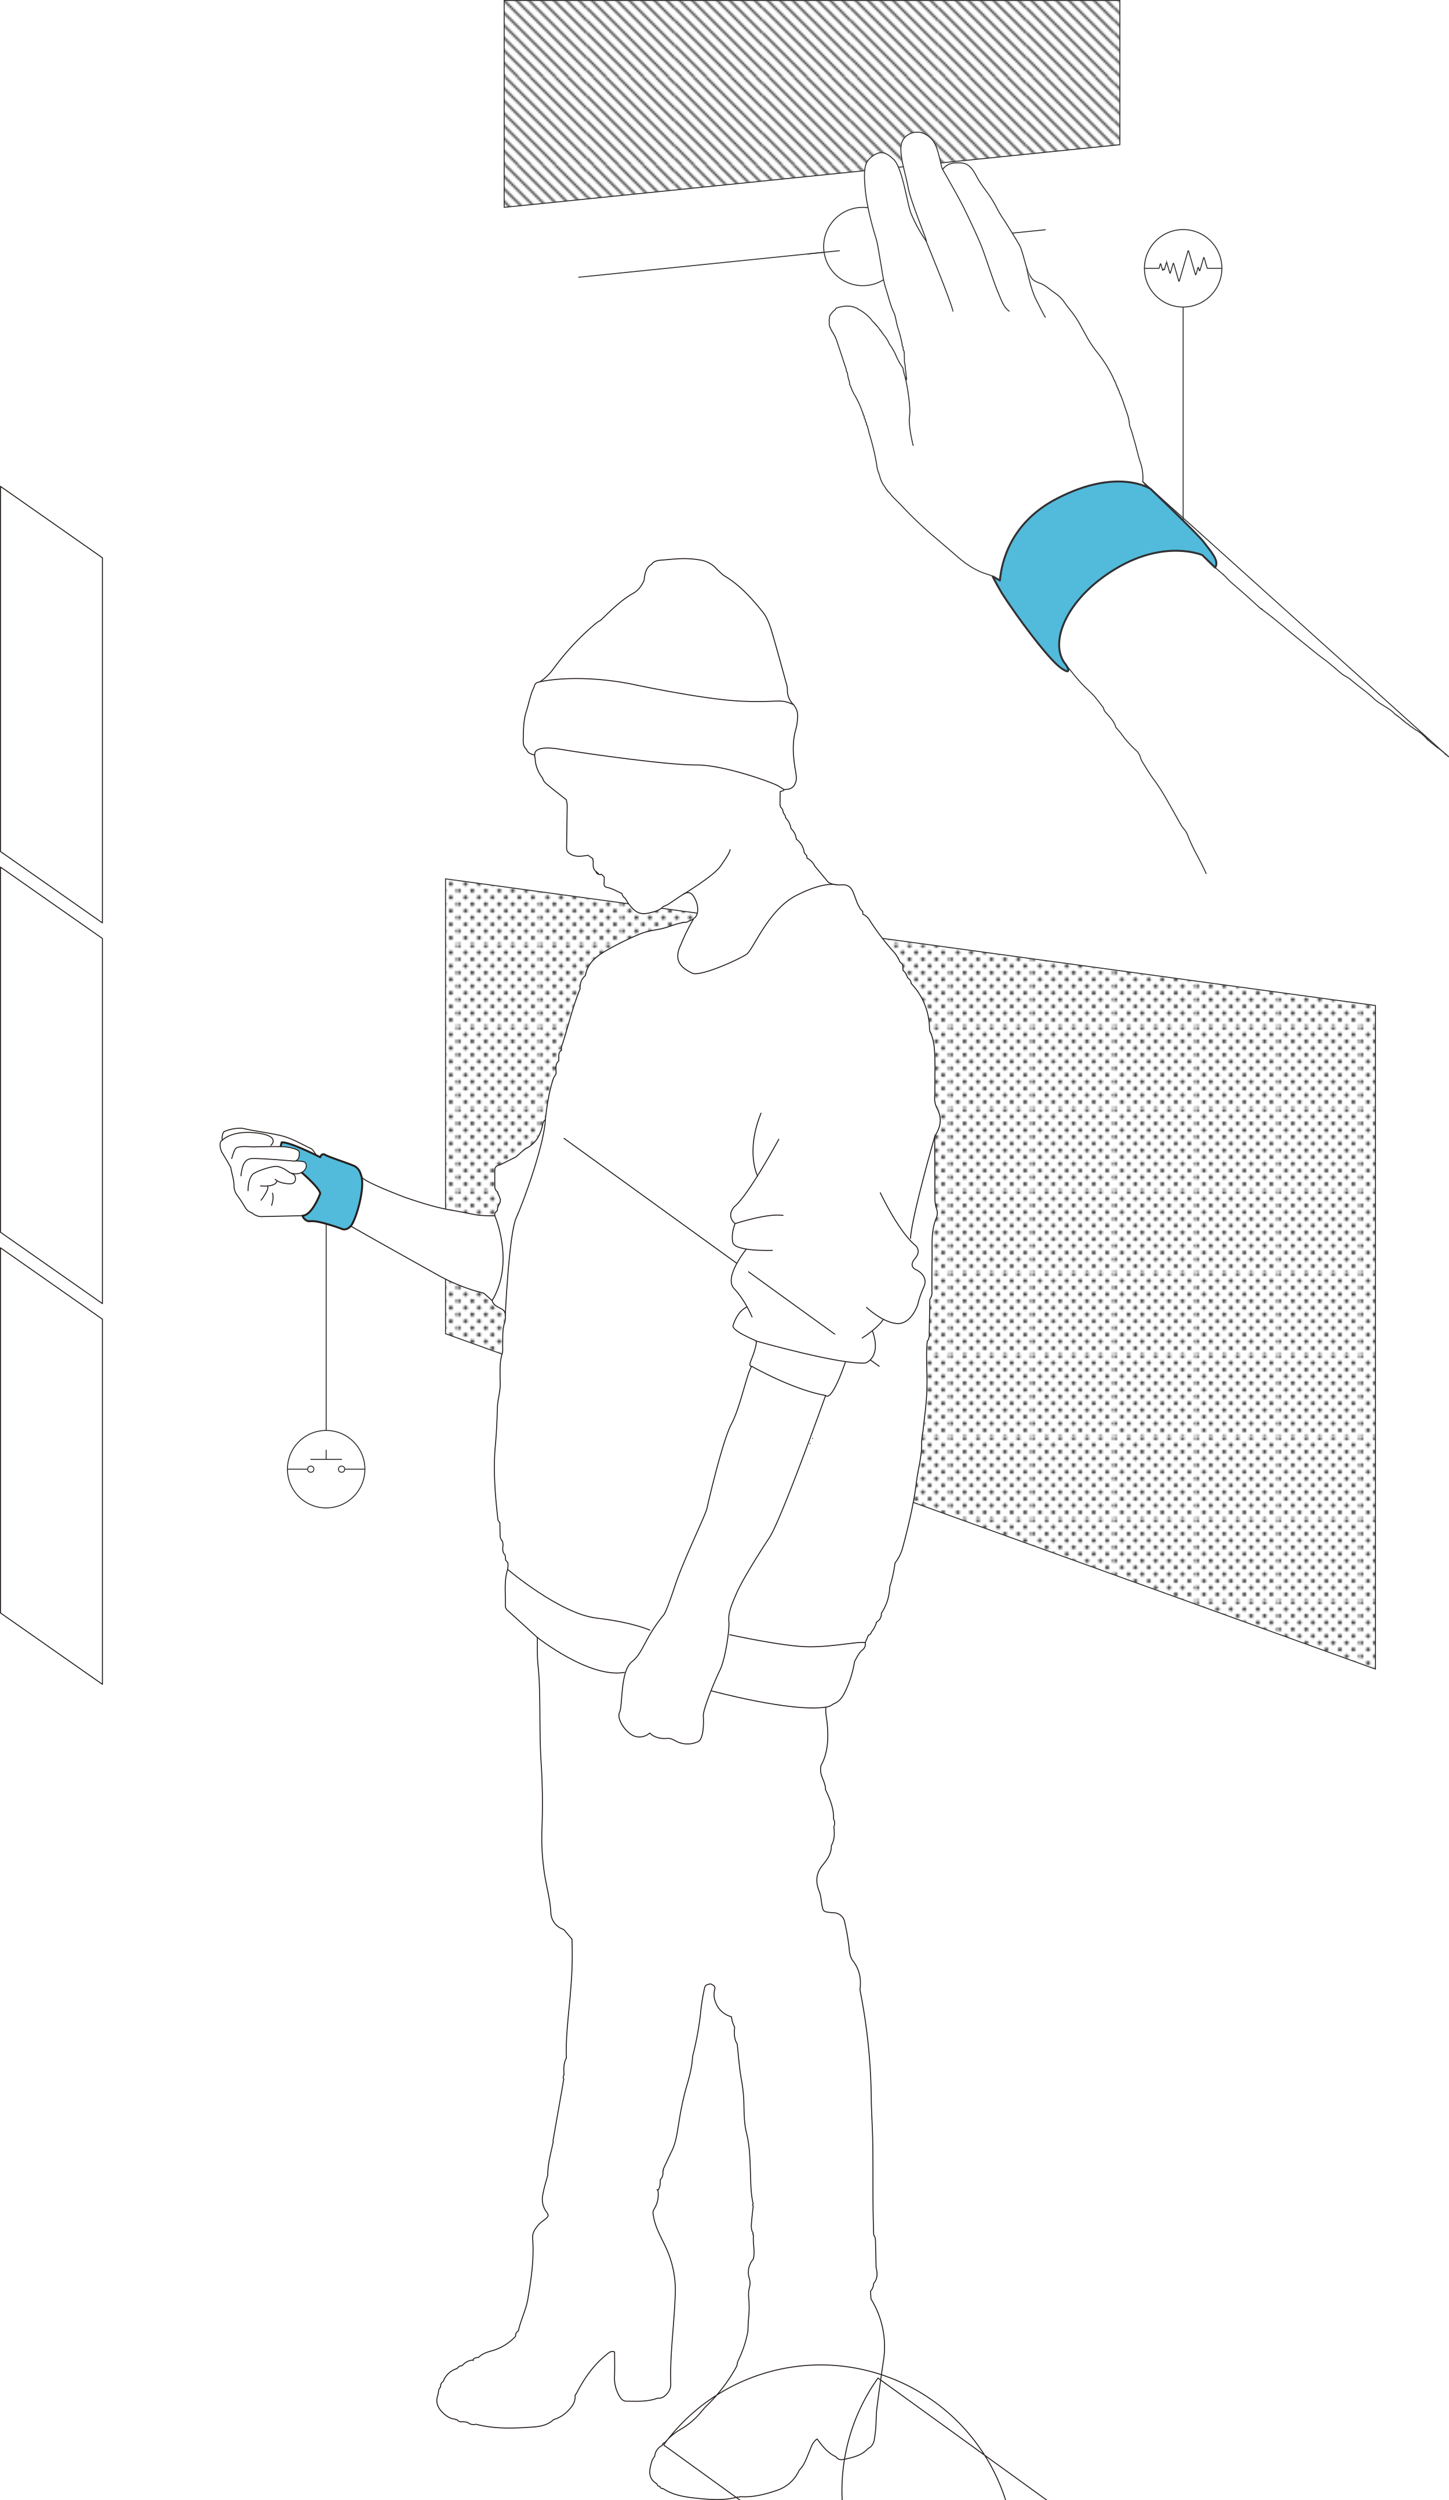 <svg xmlns="http://www.w3.org/2000/svg" xmlns:xlink="http://www.w3.org/1999/xlink" viewBox="0 0 741.74 1279.386">
  <defs>
    <style>
      .cls-1, .cls-14, .cls-18, .cls-3, .cls-4, .cls-6, .cls-9 {
        fill: none;
      }

      .cls-2 {
        clip-path: url(#clip-path);
      }

      .cls-12, .cls-13, .cls-3, .cls-4, .cls-6, .cls-8, .cls-9 {
        stroke: #313133;
      }

      .cls-10, .cls-12, .cls-13, .cls-14, .cls-15, .cls-16, .cls-17, .cls-18, .cls-3, .cls-4, .cls-7, .cls-8, .cls-9 {
        stroke-linecap: round;
      }

      .cls-10, .cls-12, .cls-13, .cls-16, .cls-17, .cls-18, .cls-3, .cls-4, .cls-7, .cls-8, .cls-9 {
        stroke-linejoin: round;
      }

      .cls-3, .cls-4 {
        stroke-width: 2px;
      }

      .cls-4 {
        stroke-dasharray: 0 4.874;
      }

      .cls-5 {
        clip-path: url(#clip-path-2);
      }

      .cls-14, .cls-15, .cls-6 {
        stroke-miterlimit: 10;
      }

      .cls-10, .cls-14, .cls-15, .cls-7 {
        stroke: #323232;
      }

      .cls-10, .cls-12, .cls-14, .cls-15, .cls-16, .cls-18, .cls-7, .cls-8, .cls-9 {
        stroke-width: 0.5px;
      }

      .cls-7 {
        fill: url(#New_Pattern_2);
      }

      .cls-8 {
        fill: url(#New_Pattern_3);
      }

      .cls-10, .cls-11, .cls-12, .cls-15, .cls-16 {
        fill: #fff;
      }

      .cls-13, .cls-17 {
        fill: #52badb;
      }

      .cls-16, .cls-17, .cls-18 {
        stroke: #261f1d;
      }
    </style>
    <clipPath id="clip-path">
      <rect class="cls-1" width="41.416" height="41.416"/>
    </clipPath>
    <clipPath id="clip-path-2">
      <polygon class="cls-1" points="44.801 0 44.801 44.801 0 44.801 0 0 44.801 0"/>
    </clipPath>
    <pattern id="New_Pattern_2" data-name="New Pattern 2" x="-59.141" y="-230.069" width="41.416" height="41.416" patternUnits="userSpaceOnUse" viewBox="0 0 41.416 41.416">
      <rect class="cls-1" width="41.416" height="41.416"/>
      <g class="cls-2">
        <g>
          <g>
            <line class="cls-3" y1="-6.831" y2="-6.831"/>
            <line class="cls-4" x1="3.446" y1="-3.384" x2="43.078" y2="36.247"/>
            <line class="cls-3" x1="44.801" y1="37.97" x2="44.801" y2="37.97"/>
          </g>
          <g>
            <line class="cls-3" y1="-48.185" y2="-48.185"/>
            <line class="cls-4" x1="3.446" y1="-44.739" x2="43.078" y2="-5.108"/>
            <line class="cls-3" x1="44.801" y1="-3.384" x2="44.801" y2="-3.384"/>
          </g>
          <g>
            <line class="cls-3" y1="-41.293" y2="-41.293"/>
            <line class="cls-4" x1="3.446" y1="-37.846" x2="43.078" y2="1.785"/>
            <line class="cls-3" x1="44.801" y1="3.508" x2="44.801" y2="3.508"/>
          </g>
          <g>
            <line class="cls-3" y1="0.062" y2="0.062"/>
            <line class="cls-4" x1="3.446" y1="3.508" x2="43.078" y2="43.139"/>
            <line class="cls-3" x1="44.801" y1="44.863" x2="44.801" y2="44.863"/>
          </g>
          <g>
            <line class="cls-3" y1="6.954" y2="6.954"/>
            <line class="cls-4" x1="3.446" y1="10.4" x2="43.078" y2="50.032"/>
            <line class="cls-3" x1="44.801" y1="51.755" x2="44.801" y2="51.755"/>
          </g>
          <g>
            <line class="cls-3" y1="13.847" y2="13.847"/>
            <line class="cls-4" x1="3.446" y1="17.293" x2="43.078" y2="56.924"/>
            <line class="cls-3" x1="44.801" y1="58.647" x2="44.801" y2="58.647"/>
          </g>
          <g>
            <line class="cls-3" y1="20.739" y2="20.739"/>
            <line class="cls-4" x1="3.446" y1="24.185" x2="43.078" y2="63.817"/>
            <line class="cls-3" x1="44.801" y1="65.54" x2="44.801" y2="65.54"/>
          </g>
          <g>
            <line class="cls-3" y1="27.631" y2="27.631"/>
            <line class="cls-4" x1="3.446" y1="31.078" x2="43.078" y2="70.709"/>
            <line class="cls-3" x1="44.801" y1="72.432" x2="44.801" y2="72.432"/>
          </g>
          <g>
            <line class="cls-3" y1="34.524" y2="34.524"/>
            <line class="cls-4" x1="3.446" y1="37.97" x2="43.078" y2="77.601"/>
            <line class="cls-3" x1="44.801" y1="79.325" x2="44.801" y2="79.325"/>
          </g>
          <g>
            <line class="cls-3" y1="-27.508" y2="-27.508"/>
            <line class="cls-4" x1="3.446" y1="-24.062" x2="43.078" y2="15.57"/>
            <line class="cls-3" x1="44.801" y1="17.293" x2="44.801" y2="17.293"/>
          </g>
          <g>
            <line class="cls-3" y1="-34.4" y2="-34.4"/>
            <line class="cls-4" x1="3.446" y1="-30.954" x2="43.078" y2="8.677"/>
            <line class="cls-3" x1="44.801" y1="10.4" x2="44.801" y2="10.4"/>
          </g>
          <g>
            <line class="cls-3" y1="-20.615" y2="-20.615"/>
            <line class="cls-4" x1="3.446" y1="-17.169" x2="43.078" y2="22.462"/>
            <line class="cls-3" x1="44.801" y1="24.185" x2="44.801" y2="24.185"/>
          </g>
          <g>
            <line class="cls-3" y1="-13.723" y2="-13.723"/>
            <line class="cls-4" x1="3.446" y1="-10.277" x2="43.078" y2="29.355"/>
            <line class="cls-3" x1="44.801" y1="31.078" x2="44.801" y2="31.078"/>
          </g>
          <g>
            <line class="cls-3" y1="41.416" y2="41.416"/>
            <line class="cls-4" x1="3.446" y1="44.863" x2="43.078" y2="84.494"/>
            <line class="cls-3" x1="44.801" y1="86.217" x2="44.801" y2="86.217"/>
          </g>
        </g>
      </g>
    </pattern>
    <pattern id="New_Pattern_3" data-name="New Pattern 3" x="-59.141" y="-230.069" width="44.801" height="44.801" patternUnits="userSpaceOnUse" viewBox="0 0 44.801 44.801">
      <rect class="cls-1" width="44.801" height="44.801"/>
      <g class="cls-5">
        <g>
          <line class="cls-6" x1="-36.905" y1="4.644" x2="81.706" y2="123.255"/>
          <line class="cls-6" x1="-36.905" y1="-1.756" x2="81.706" y2="116.855"/>
          <line class="cls-6" x1="-36.905" y1="-8.157" x2="81.706" y2="110.455"/>
          <line class="cls-6" x1="-36.905" y1="-14.557" x2="81.706" y2="104.054"/>
          <line class="cls-6" x1="-36.905" y1="-20.957" x2="81.706" y2="97.654"/>
          <line class="cls-6" x1="-36.905" y1="-27.357" x2="81.706" y2="91.254"/>
          <line class="cls-6" x1="-36.905" y1="-33.757" x2="81.706" y2="84.854"/>
          <line class="cls-6" x1="-36.905" y1="-40.157" x2="81.706" y2="78.454"/>
          <line class="cls-6" x1="-36.905" y1="-46.557" x2="81.706" y2="72.054"/>
          <line class="cls-6" x1="-36.905" y1="-52.957" x2="81.706" y2="65.654"/>
          <line class="cls-6" x1="-36.905" y1="-59.357" x2="81.706" y2="59.254"/>
          <line class="cls-6" x1="-36.905" y1="-65.757" x2="81.706" y2="52.854"/>
          <line class="cls-6" x1="-36.905" y1="-72.158" x2="81.706" y2="46.454"/>
          <line class="cls-6" x1="-36.905" y1="-78.558" x2="81.706" y2="40.054"/>
          <line class="cls-6" x1="-36.905" y1="-84.958" x2="81.706" y2="33.653"/>
          <line class="cls-6" x1="-36.905" y1="11.044" x2="81.706" y2="129.655"/>
        </g>
      </g>
    </pattern>
  </defs>
  <title>Configuration Linework - Cuff</title>
  <g id="Layer_4" data-name="Layer 4">
    <polygon class="cls-7" points="704.096 514.575 228.066 449.746 228.066 682.513 704.096 854.147 704.096 514.575"/>
  </g>
  <g id="Layer_2" data-name="Layer 2">
    <polygon class="cls-8" points="258.078 106.118 573.274 74.049 573.274 0.25 258.078 0.25 258.078 106.118"/>
    <line class="cls-9" x1="535.118" y1="117.567" x2="296.235" y2="141.872"/>
    <circle class="cls-10" cx="441.671" cy="126.153" r="20.036"/>
    <g>
      <polygon class="cls-11" points="473.034 88.198 490.62 86.244 517.245 143.402 554.861 208.131 523.107 238.664 488.911 142.913 473.034 88.198"/>
      <g>
        <g>
          <path class="cls-12" d="M541.662,316.794l-.511-1.277c-2.171-9.706-3.065-13.665-8.046-16.6s-11.749-.255-12.643,5.364,2.171,14.3,3.576,21.839,10.6,29.118,9.2,27.33a75.211,75.211,0,0,1-7.79-14.3c-2.043-5.364-4.342-23.116-8.812-27.458s-7.407-4.342-11.111-1.533-4.47,6.13-3.448,16.986,5.184,23.847,5.184,23.847a7.272,7.272,0,0,0,.342,1.082c.273,1.1.575,2.2.776,3.313.571,3.172,1.092,6.352,1.641,9.527.741,4.291,1.23,8.626,2.584,12.8,1.368,4.221,2.284,8.591,4.231,12.621a9.521,9.521,0,0,1,.6,1.889c.493,2.021.809,4.1,1.469,6.063a67.686,67.686,0,0,1,2.064,7.968,1.261,1.261,0,0,0,.335,1.167l.2,1.063a1.279,1.279,0,0,0,.384,1.207.609.609,0,0,0,.125.5q.03,1.439.06,2.877h0c.148,1.139-.152,2.324.344,3.429q.1,1.109.2,2.218c.2,2.218,1.084,7.582.153,5.162a32.467,32.467,0,0,1-1.426-5.507,34.277,34.277,0,0,1-3.436-6.085,26.481,26.481,0,0,0-3.445-6.076h0a18.324,18.324,0,0,0-3.366-5.219.528.528,0,0,0-.431-.588l-.313-.522a.372.372,0,0,0-.374-.425h0l-.089-.132a.473.473,0,0,0-.421-.55,5.331,5.331,0,0,0-1.361-1.741.4.4,0,0,0-.421-.449h0l-.079-.093a.5.5,0,0,0-.484-.526h0l-.045-.056a.515.515,0,0,0-.505-.557l-.028-.03a.6.6,0,0,0-.533-.565l-.016-.015h0a20.577,20.577,0,0,0-7.357-6.346c-.06-.072-.106-.169-.182-.213-3.615-2.1-7.361-1.629-11.12-.514-.283.084-.451.557-.673.849h0a11.748,11.748,0,0,0-2.295,2.436,2.541,2.541,0,0,0-.589,2.088,2.465,2.465,0,0,0-.068,1.73,4.007,4.007,0,0,0,.184,2.354.423.423,0,0,0,.284.567l.212.583a.412.412,0,0,0,.32.535l.3.638a.318.318,0,0,0,.293.431l.347.731c-.045.213.045.333.269.362l.4.789,0,.217.2.107.346.827,0,.216.2.1,5.359,16.163a.947.947,0,0,0,.363,1.075l.224,1.123h0a20.391,20.391,0,0,0,.979,3.992l.089.621a.979.979,0,0,0,.37,1.159,22.894,22.894,0,0,0,2.3,5.094,45.044,45.044,0,0,1,3.64,7.865c.167.436.375.856.563,1.283a1.013,1.013,0,0,0,.435,1.126l.148.585a1,1,0,0,0,.418,1.135h0l.159.576a1.013,1.013,0,0,0,.431,1.105h0l.146.605a1,1,0,0,0,.414,1.129l.142.58h0c.347,1.364.65,2.741,1.049,4.089a118.039,118.039,0,0,1,3.583,15.123,18.137,18.137,0,0,0,1.433,5.42,15.3,15.3,0,0,0,2.883,6.285l.278.479a.408.408,0,0,0,.4.457l.059.084a.53.53,0,0,0,.462.584h0l.021.029a.576.576,0,0,0,.5.606l.008.009a.657.657,0,0,0,.55.614c1.781,2.487,4.136,4.439,6.22,6.643a196.1,196.1,0,0,0,15.411,14.816c4.273,3.632,8.547,7.264,12.771,10.951,4.694,4.1,9.733,7.547,15.8,9.342a13.255,13.255,0,0,1,5.639,3.171h0a4.555,4.555,0,0,0,.377.76l37.658,46.739a74.555,74.555,0,0,0,7.875,8.581c.344.327.656.69,1.011,1,2.508,2.227,4.325,5.039,6.432,7.6a2,2,0,0,1,.463,1,3.522,3.522,0,0,0,1.146,1.908c1.868,2.255,4.082,4.273,4.955,7.215a1.7,1.7,0,0,0,.441.725,46.3,46.3,0,0,1,4.067,5.116,67.888,67.888,0,0,0,6.064,6.418,7.17,7.17,0,0,1,2.083,3.312,8.953,8.953,0,0,0,.973,2.351c2.023,3.215,3.938,6.518,6.214,9.548,3.555,4.732,6.324,9.917,9.245,15.021,1.459,2.55,2.855,5.136,4.319,7.684a14.117,14.117,0,0,0,1.492,2.082,12.807,12.807,0,0,1,2.137,3.668,85.464,85.464,0,0,0,4.329,9.283c1.754,3.25,3.445,6.545,4.951,9.916m-32.43-200.6a24.266,24.266,0,0,0-1.509-10.6c-.034-.088-.046-.184-.074-.274-1.131-3.608-1.837-7.329-3.011-10.934a56.678,56.678,0,0,0-1.835-5.917,6.948,6.948,0,0,1-.453-2.209,21.076,21.076,0,0,0-1.05-4.692c-.53-1.617-1.164-3.2-1.653-4.829a48.008,48.008,0,0,0-2.485-6.329,1.022,1.022,0,0,0-.469-1.071h0l-.172-.631a.492.492,0,0,0-.346-.586l-.165-.565a.528.528,0,0,0-.355-.643h0l-.276-1.06a.483.483,0,0,0-.364-.569l-.205-.565a.5.5,0,0,0-.379-.572l-.01-.019h0a8.115,8.115,0,0,0-.338-1.067,67.206,67.206,0,0,0-7.289-11.864,63.438,63.438,0,0,1-5.717-8.145c-1.073-2.007-2.2-3.986-3.31-5.973a51.009,51.009,0,0,0-5.238-8.118c-1.158-1.378-2.255-2.815-3.281-4.294a18.285,18.285,0,0,0-4.808-4.8c-2.6-1.752-4.907-4.106-7.861-5.145-3.714-1.306-4.086-2.219-5.586-4.843s-3.15-11.4-4.8-14.475-7.942-13-7.942-13a46.647,46.647,0,0,1-3.536-5.817,64.711,64.711,0,0,0-5.7-9.146c-1.141-1.508-2.243-3.053-3.261-4.647-.915-1.433-1.673-2.966-2.532-4.437-1.649-2.826-3.808-5.213-7.182-5.166-1.232.017-6.25-.865-9.248,3.3,0,0,7.447,12.96,10.072,18.135s8.475,17.475,10.35,22.575,6,17.625,7.8,21.825,2.85,7.875,5.85,9.975M644.1,476.49,800.631,617.348a.77.77,0,0,0-.648-.545.684.684,0,0,0-.6-.53h0l-.011-.009a3.43,3.43,0,0,0-.578-.516l-.042-.034a.561.561,0,0,0-.541-.491h0l-.081-.067a.451.451,0,0,0-.455-.42h0l-1.04-.815a.7.7,0,0,0-.682-.5h0l-.016-.01c-.08-.275-.226-.466-.548-.441h0l-1.088-.738a.679.679,0,0,0-.641-.5l-.029-.021a.531.531,0,0,0-.56-.489h0l-.082-.061a.423.423,0,0,0-.456-.417h0l-1.049-.812a.73.73,0,0,0-.647-.542.647.647,0,0,0-.594-.531h0l-.018-.014a3.092,3.092,0,0,0-.564-.528l-.035-.033a.573.573,0,0,0-.538-.531h0l-.04-.039a.575.575,0,0,0-.531-.527h0l-.045-.043a.564.564,0,0,0-.528-.51h0l-.064-.055a.5.5,0,0,0-.476-.448h0a4.914,4.914,0,0,0-1.685-1.324.584.584,0,0,0-.594-.464,1.979,1.979,0,0,0-1.158-.654,1.457,1.457,0,0,0-.559-.4.539.539,0,0,0-.428-.245.735.735,0,0,0-.715-.482h0l-.013-.008c-.1-.261-.245-.452-.558-.432h0l-1.078-.747a.7.7,0,0,0-.645-.507l-.022-.016a.514.514,0,0,0-.541-.462h0l-1.048-.739a.718.718,0,0,0-.67-.5l-.016-.012a.564.564,0,0,0-.576-.5h0l-.058-.044a.455.455,0,0,0-.487-.443h0a4.323,4.323,0,0,0-1.685-1.319.609.609,0,0,0-.622-.477l-.062-.044a.436.436,0,0,0-.483-.423h0a.59.59,0,0,0-.435-.279h0a14.811,14.811,0,0,0-3.693-3.054c-2.509-1.692-5.249-3.06-7.425-5.224A68.476,68.476,0,0,0,756,582.269c-1.864-1.466-3.683-2.989-5.544-4.459a10.381,10.381,0,0,0-2.112-1.429,13.32,13.32,0,0,1-3.048-2.066c-2.849-2.361-5.59-4.871-8.576-7.043-3.3-2.4-6.411-5.036-9.592-7.579-5.335-4.263-10.543-8.685-15.834-13-1.98-1.616-4.044-3.13-6.07-4.69q-.3-.226-.612-.44l-.091-.047h0c-.492-.428-1-.844-1.475-1.286q-6.549-6.05-13.344-11.821c-1.507-1.275-2.791-2.811-4.207-4.2M512.846,480.3h0Z" transform="translate(-59.141 -230.069)"/>
          <path class="cls-12" d="M704.611,541.56l.612.44A.549.549,0,0,0,704.611,541.56Z" transform="translate(-59.141 -230.069)"/>
          <path class="cls-12" d="M789.662,608.321l.564.528A.611.611,0,0,0,789.662,608.321Z" transform="translate(-59.141 -230.069)"/>
          <path class="cls-12" d="M798.793,615.748l.578.516A.605.605,0,0,0,798.793,615.748Z" transform="translate(-59.141 -230.069)"/>
        </g>
        <path class="cls-12" d="M644.1,476.49s28.53,36.794,34.963,42.257l6.433,5.463" transform="translate(-59.141 -230.069)"/>
        <path class="cls-12" d="M533.233,353.448s12.8,30.982,13.7,35.857" transform="translate(-59.141 -230.069)"/>
        <path class="cls-12" d="M584.751,367.375s1.708,10.154,4.933,16.379,3.975,8.025,4.575,8.625" transform="translate(-59.141 -230.069)"/>
        <path class="cls-12" d="M526.576,458.032s-2.606-10.33-1.861-14.8-1.061-15.349-2.221-20.107" transform="translate(-59.141 -230.069)"/>
      </g>
      <path class="cls-12" d="M572.09,533.784a7.718,7.718,0,0,1-1.23-4.41c.239-7.57,3.179-30.629,29.183-44.1,31.438-16.287,48.1-4.972,48.1-4.972s24.431,23.342,27.461,27.509,8.007,9.285,5.518,12.691l-6.523-6.369s-18.881-8.216-44.258,6.934-34.881,38.284-25.5,49.263c0,0,3.907,6.227-2.721,1.492C595.838,567.33,580.005,546.135,572.09,533.784Z" transform="translate(-59.141 -230.069)"/>
      <path class="cls-13" d="M675.607,507.81c-3.03-4.166-27.461-27.509-27.461-27.509s-16.666-11.315-48.1,4.972c-23.8,12.33-28.277,32.683-29.049,41.85h0l-3.673-2.086h0c.2.853,4.29,8,4.769,8.748,7.915,12.351,23.748,33.545,30.036,38.037,6.628,4.735,2.721-1.492,2.721-1.492-9.384-10.978.12-34.112,25.5-49.263s44.258-6.934,44.258-6.934l6.523,6.369C683.614,517.095,678.637,511.976,675.607,507.81Z" transform="translate(-59.141 -230.069)"/>
    </g>
    <line class="cls-9" x1="413.592" y1="129.932" x2="429.679" y2="128.295"/>
    <line class="cls-14" x1="605.654" y1="157.13" x2="605.654" y2="266.42"/>
    <g>
      <circle class="cls-15" cx="605.654" cy="137.306" r="19.824"/>
      <path class="cls-15" d="M684.619,367.375h-7.39a.149.149,0,0,1-.143-.107l-1.539-5.3a.149.149,0,0,0-.285,0l-1.9,6.542a.149.149,0,0,1-.285,0l-.418-1.442a.148.148,0,0,0-.285,0l-1.014,3.493a.149.149,0,0,1-.285,0l-3.5-12.072a.149.149,0,0,0-.285,0l-4.464,15.382a.148.148,0,0,1-.285,0l-2.6-8.948a.148.148,0,0,0-.285,0l-1.406,4.845a.149.149,0,0,1-.285,0l-1.5-5.171a.148.148,0,0,0-.285,0l-.971,3.344a.149.149,0,0,1-.287-.008.149.149,0,0,0-.287-.008l-.1.332a.148.148,0,0,1-.285,0l-.893-3.078a.148.148,0,0,0-.286,0l-.551,2.085a.149.149,0,0,1-.144.111h-7.4" transform="translate(-59.141 -230.069)"/>
    </g>
    <line class="cls-14" x1="166.964" y1="732.019" x2="166.964" y2="626.184"/>
    <g>
      <circle class="cls-15" cx="166.964" cy="751.843" r="19.824"/>
      <line class="cls-14" x1="186.788" y1="751.843" x2="174.854" y2="751.843"/>
      <line class="cls-14" x1="159.075" y1="751.843" x2="147.141" y2="751.843"/>
      <line class="cls-14" x1="174.854" y1="746.843" x2="159.075" y2="746.843"/>
      <line class="cls-14" x1="166.964" y1="746.843" x2="166.964" y2="742.103"/>
      <circle class="cls-15" cx="174.854" cy="751.843" r="1.591"/>
      <circle class="cls-15" cx="159.075" cy="751.843" r="1.591"/>
    </g>
  </g>
  <g id="Layer_3" data-name="Layer 3">
    <g>
      <g>
        <path class="cls-16" d="M441.99,1422.982l0-.083C441.683,1422.961,441.78,1422.969,441.99,1422.982Z" transform="translate(-59.141 -230.069)"/>
        <path class="cls-16" d="M282.287,882.014a96.832,96.832,0,0,0,24.561,9.866l4.216,3.757c.71,2.5,3,3.253,4.928,4.329a3.34,3.34,0,0,1,1.794,3.342,10.917,10.917,0,0,1-.229,3.36c-1.361,3.727-.97,7.58-1.1,11.4-.054,1.579.22,3.265-.241,4.716-1.478,4.647-1.018,9.386-1.077,14.108.438,4.566-1.247,8.912-1.374,13.428-.183,6.528-.466,13.031-1.064,19.563-1.151,12.589-.088,25.241,1.32,37.814.068.6.653,1.15,1,1.723h0c.043,1.966.078,3.933.129,5.9a4.5,4.5,0,0,0,1.294,3.574h0a3.36,3.36,0,0,0,.219,1.306h0c-.08,1.937-.681,3.969,1.016,5.583a5.952,5.952,0,0,0,.2,1.208h0l.077,1.426q.618.7,1.2,1.419l-.038-.032a12.538,12.538,0,0,1-.122,3.384c-1.9,5.991-1.006,12.135-1.155,18.22a3.3,3.3,0,0,0,1.339,2.95l.013.015L334.183,1068h0c.1,4.775-.124,9.584.375,14.318.813,7.716.853,15.433.934,23.167.093,8.87.069,17.759.652,26.6a326.953,326.953,0,0,1,.46,32.736,123.033,123.033,0,0,0,1.524,25.811c1.067,6.028,2.657,11.968,2.985,18.144a9.337,9.337,0,0,0,6.58,8.672l4.227,4.938a202.444,202.444,0,0,1-.578,25.027c-.831,11.921-2.689,23.782-2.266,35.782-1.51,2.775-1.385,5.776-1.214,8.784a1.728,1.728,0,0,0-.117,2.073v0l0,.015c-.185.881-.348,1.761-.463,2.641q-2.522,14.368-5.034,28.733a2.328,2.328,0,0,0,.085.673h0c-1.168,5.634-2.809,11.19-2.791,17.018-.85,3.255-1.91,6.474-2.489,9.776a11.171,11.171,0,0,0,1.79,9.059c1.378,1.848,1.123,2.294-.721,3.868a25.708,25.708,0,0,0-3.162,2.548c-1.749,2.071-3.4,4.211-3.164,7.25.8,10.456-.716,20.715-2.462,30.995-.96,5.652-3.666,10.688-4.818,16.225a2.861,2.861,0,0,0-1.446,2.763h0l-.025.041A26.11,26.11,0,0,1,311.2,1433c-2.5.682-5.19,1.467-7.155,3.48h0l-.024.021c-1.108.043-2.186.154-2.8,1.28h0l.171.333-.187-.329a7.984,7.984,0,0,0-5.5,2.927,2.789,2.789,0,0,0-2.524,1.421,10.8,10.8,0,0,0-7.14,6.6,2.812,2.812,0,0,0-1.321,2.83c-1.356,1.123-.972,2.869-1.473,4.3-1.288,3.675.137,6.665,2.8,9.107,1.646,1.508,3.468,2.893,5.876,3.021l.5.316.59-.044a2.727,2.727,0,0,0,2.954,1.051h0l2.429.339h0a4.933,4.933,0,0,0,4.432,1.006h0c9.605,2.512,19.39,2.114,29.124,1.424,3.723-.264,7.649-.965,10.605-3.83a16.179,16.179,0,0,0,7.4-4.566c2.118-2.118,3.862-4.495,3.557-7.764.356-.56.757-1.1,1.062-1.682,3.79-7.279,8.433-13.9,14.892-19.08,1.165-.935,2.3-2.264,4.275-1.524,0,4.231.134,8.5-.042,12.759a17.927,17.927,0,0,0,2.435,9.71c.773,1.377,1.831,2.743,3.611,2.746,5.371.009,10.794.42,15.981-1.535h0c2.315.279,3.822-1.015,5.172-2.637a7.134,7.134,0,0,0,1.589-5.032c-.282-9.29.483-18.537,1.208-27.788.442-5.632.851-11.271,1.077-16.915a51.964,51.964,0,0,0-4.328-23.784c-2.462-5.495-5.721-10.7-6.771-16.837-.242-1.413-.541-2.439.242-3.675a13.976,13.976,0,0,0,2.005-9.746l-.451-.288.014-.016.438.3c1.322-1.6,1.143-3.532,1.23-5.408a4.855,4.855,0,0,0,1.261-4.354h0a.528.528,0,0,0,.187-.869h0l3.974-8.543h0c2.531-4.634,3.119-9.8,3.992-14.871a157.94,157.94,0,0,1,3.5-17.2c1.614-5.592,3.358-11.241,3.593-17.158h0a160.783,160.783,0,0,0,3.99-21.164,110.864,110.864,0,0,1,2.184-14.039c.448-1.8,1.838-1.678,3.083-2,1.217.6,2.592,1.151,2.1,2.905a9.6,9.6,0,0,0,.22,5.918,11.839,11.839,0,0,0,8.343,8.01,13.835,13.835,0,0,0,1.615,5.287c-.181,2.949-.425,5.907,1.308,8.563h0c.67,6.05,1.062,12.149,2.114,18.131a76.831,76.831,0,0,1,1.262,10.7c.2,5.633.036,11.443,1.4,16.83,1.638,6.477,1.75,12.922,1.989,19.443.205,5.623.123,11.273,1.414,16.806a.6.6,0,0,0,.036,1.022c-.309,2.917-.682,5.829-.9,8.752-.136,1.795-.225,3.64.908,5.241h0a.623.623,0,0,0,.129,1.013c-.442,4.079.893,8.173-.1,12.247h0a10.289,10.289,0,0,0-1.981,10.063,8.011,8.011,0,0,1-.042,4.586,15.924,15.924,0,0,0-.317,5.347,51.958,51.958,0,0,1-.143,10.8c-.156,1.971-.186,3.952-.269,5.928l.019,0c-.006.029-.013.058-.019.087h0V1423a58.022,58.022,0,0,1-5.022,15.147,10.9,10.9,0,0,0-.614,2.607,83.38,83.38,0,0,1-15.042,20.006,38.015,38.015,0,0,0-3.216,3.522,38.763,38.763,0,0,1-10.285,8.828,28.947,28.947,0,0,0-8.269,6.9,1.747,1.747,0,0,0-1.455,1.522h0a6.764,6.764,0,0,0-3.825,5.6h0c-1.451,1.536-1.777,3.532-2.227,5.473-.837,3.613,0,6.575,3.368,8.536h0l.017.015a1.431,1.431,0,0,0,1.484,1.293,1.246,1.246,0,0,0,1.518,1.046h0c5.078,3.4,10.936,4.354,16.79,4.962,7.2.748,14.462,1.438,21.613-.6l.623.162.562-.313c6.663.475,12.978-1.216,19.166-3.331a18.972,18.972,0,0,0,11.066-10.2c2.638-2.58,3.694-6.031,5.081-9.292,1.038-2.441,1.678-5.1,4.1-6.687h0c2.669,3.638,5.424,7.184,9.685,9.134h0c1,1.591,2.7,1.6,4.118,1.293,4.474-.973,9.019-1.931,12.291-5.6,2.087-.933,2.869-2.811,3.227-4.832a66.049,66.049,0,0,0,.745-6.728c.214-2.933.134-5.9.5-8.806,1.016-8.079,2.149-16.144,3.324-24.2A46.27,46.27,0,0,0,505,1406.546l-.258-3.929a6.447,6.447,0,0,0,1.612-4.015c2.2-2.493,1.942-5.356,1.252-8.285-.093-4.229-.176-8.458-.286-12.687-.035-1.323.006-2.682-.92-3.8l.013-.012-.086-1.255h0c-.1-4.766-.256-9.532-.287-14.3-.071-10.676.017-21.353-.146-32.027-.121-7.95-.721-15.895-.78-23.844a297.36,297.36,0,0,0-5.774-54.1c.741-5.353-.125-10.281-3.518-14.684-1.542-2-1.855-4.393-2.049-6.976a115.605,115.605,0,0,0-2.177-12.607,5.811,5.811,0,0,0-5.508-5.094c-.9-.1-1.806-.112-2.7-.237-2.579-.361-2.879-.631-3.421-3.319-.49-2.435-.516-5.039-1.422-7.3-2.026-5.051-1.782-9.391,1.874-13.755,2.258-2.7,4.4-5.8,4.28-9.712h0c1.7-3.039,1.7-6.3,1.278-9.624a4.6,4.6,0,0,0-.164-4.114c.205-5.43-1.878-10.235-4.1-15h0c.043-2.75-1.4-5.093-2.17-7.613a10.237,10.237,0,0,1-.19-4.57c3.708-6.72,3.889-14,3.26-21.365-.246-2.877-1.039-5.708-.683-8.635h0a7.955,7.955,0,0,0,3.835-1.66h0c3.551-1.27,5.125-4.333,6.55-7.433a55.579,55.579,0,0,0,4.278-14.286c1.2-2.133,2.183-4.4,4.166-6a3.658,3.658,0,0,0,1.287-3.606h0l1.649-3.873h0l.006-.052a1.611,1.611,0,0,0,1.412-1.391h0a13.6,13.6,0,0,0,2.735-5.242,4.723,4.723,0,0,0,2.451-4.473l.023-.056h0a25.506,25.506,0,0,0,4.262-13.4h0a70.926,70.926,0,0,0,2.725-12.308h0a22.062,22.062,0,0,0,4.081-8.488c2.305-8.533,4.319-17.106,5.851-25.829.7-4.013,1.066-8.081,1.792-12.095.922-5.093,2.1-10.229,1.894-15.514a38.171,38.171,0,0,1,.674-5.388c.694-6.533,1.62-13.056,1.95-19.609.308-6.12-.031-12.273-.085-18.411h0q.019-2.024.036-4.049h0l.285-4.063h0c1.308-1.544,1-3.426,1.043-5.213.131-5.45.208-10.9.306-16.354h0a5.534,5.534,0,0,0,1.034-3.847c.038-5.441-.037-10.885.092-16.324.17-7.213-.732-14.543,2.222-21.482a6.353,6.353,0,0,0,.053-4.672c-.948-2.64-.821-5.349-.825-8.069q-.021-13.261-.085-26.523h0q.051-1.343.1-2.686h0c3.011-4.458,3.737-9.114,1.1-14a11.62,11.62,0,0,1-1.183-6.567c.126-1.8.051-3.613.066-5.42-.011-5.22.139-10.448-.086-15.659-.174-4.027-.576-8.085-2.487-11.783h0a7.828,7.828,0,0,0-.192-1.235h0a33.877,33.877,0,0,0-9.4-23.3h0a3.026,3.026,0,0,0-1.562-2.612h0l-1.342-2.743h0l-1.277-1.4-.014-.016q-.01-.669-.059-1.336a2.758,2.758,0,0,0-1.331-2.719l-.01-.012h0a27.429,27.429,0,0,0-2.691-4.591,129.229,129.229,0,0,1-12.96-16.912,7.784,7.784,0,0,0-3.455-3.077q-.027-.68-.073-1.358-.646-.692-1.272-1.4l-1.42-2.678c-.716-1.893-1.419-3.791-2.151-5.677-1-2.565-2.7-4.073-5.638-3.917-2.492.132-4.979.059-7.189-1.368l-6.839-8.181h0a9.056,9.056,0,0,0-3.993-4.11h0l-.216-1.356a12.7,12.7,0,0,1-1.22-1.471,10.029,10.029,0,0,0-4.048-6.876v0a8.546,8.546,0,0,0-2.75-5.443v0a9.431,9.431,0,0,0-2.679-5.394h0a5,5,0,0,0-.323-1.261q-.5-.792-1-1.583l0-.008a3.492,3.492,0,0,0-1.354-2.742h0a2.745,2.745,0,0,0-.269-1.113h0q.045-3.379.089-6.758c.569-.53,1.665-.111,1.992-1.1,1.833-.039,3.591-.194,4.92-1.757a6.818,6.818,0,0,0,1.307-5.122,30.814,30.814,0,0,0-.468-3.363c-1.151-6.962-1.729-13.9.346-20.824a26.144,26.144,0,0,0,.785-5.377,8.794,8.794,0,0,0-2.042-6.991,10.34,10.34,0,0,1-3.134-7.914,11.372,11.372,0,0,0-.653-3.321c-2.352-8.5-4.648-17.02-7.138-25.481-1.148-3.9-2.451-7.831-5.074-11.045-5.734-7.025-11.769-13.756-19.751-18.379a51.5,51.5,0,0,1-3.915-3.637,13.867,13.867,0,0,0-8.2-4.266,46.213,46.213,0,0,0-8.7-.692c-3.36.023-6.719.414-10.075.683-2.214.178-4.513.181-6.045,2.231h0c-3.117,1.93-3.413,5.158-3.833,8.329h0c-1.3,2.61-2.752,4.919-5.507,6.47-6.338,3.569-11.409,8.773-16.626,13.756a19.681,19.681,0,0,0-2.249,1.441,131.275,131.275,0,0,0-21.809,23.2,27.353,27.353,0,0,1-7.135,6.932h0c-1.441.257-2.653.778-2.854,2.469h0c-2.05,3.989-2.7,8.426-4.062,12.635-1.471,4.54-1.468,9.242-1.586,13.913-.049,1.918-.156,4.066,1.662,5.518h0c.7,2.037,2.439,2.551,4.285,2.9a.8.8,0,0,0,.1,1.12,17.406,17.406,0,0,0,3.885,10.754h0c.416,1.9,1.971,2.922,3.308,4.038,2.886,2.408,5.876,4.692,8.823,7.026h0q.22,1.259.438,2.518h0q-.144,10.206-.282,20.413c-.019,1.562-.3,3.218,1.226,4.353v0c3.022,2.317,6.393,1.589,9.735,1.115h0l2.491,1.756h0a1.061,1.061,0,0,0,.139,1.06h0c.02,1.948-.413,4.014,1.431,5.486h0l.022.034a9.7,9.7,0,0,1,1.405,1.359l.628.252.61-.294h0l1.535,1.4q-.009,1.364-.019,2.727h0c-.173,1.164-.033,2.369,1.263,2.608,2.85.525,5.242,2.084,7.846,3.157h0a3.729,3.729,0,0,0,1.668,2.486h0l1.59,2.6c3.887,5.128,6.447,6.1,11.967,4.563,2.171-.6,4.337-1.2,5.9-2.994h0a15.8,15.8,0,0,0,2.433-1.053c2.633-1.691,5.169-3.535,7.828-5.18,2.419-1.5,4.139-1.01,5.529,1.478a12.024,12.024,0,0,1,1.838,5.69c.17,2.954-.813,5.192-3.8,6.233A15.369,15.369,0,0,0,410.7,702c-4.833.218-9.1,2.638-13.783,3.513-3.552.664-7.232,1.241-10.508,2.658a144.757,144.757,0,0,0-18.284,9.144c-4.4,2.7-8.435,6.279-9.32,11.993v0c-2.169,1.772-2.806,4.157-2.731,6.827h0c-3.944,9.549-6.138,19.66-9.426,29.42a7.32,7.32,0,0,0-.093,2.012h0l-.016.012c-1.592.98-1.336,2.563-1.326,4.065h0q-.066.675-.073,1.353h0c-2.149,1.9-1.115,4.465-1.4,6.755h0a12.887,12.887,0,0,0-1.32,2.274c-2.3,6.825-3.328,13.905-4.1,21.033a3.56,3.56,0,0,0-1.32,2.208c-1.07,5.16-3.137,9.586-8.116,12.283-2.093,1.134-3.775,3.027-5.644,4.575l-8.144,4.061h0c-1.454.278-2.626.933-2.659,2.582-.058,2.954-.024,5.91.013,8.864a3.071,3.071,0,0,0,1.31,2.281l1.577,4.041h0a6.9,6.9,0,0,0-.158,1.337h0c-.595,1.363-1.512,2.617-1.425,4.21a14.655,14.655,0,0,0-1.324,1.46q0,.635-.064,1.267l.074-.018c-.013.028-.022.055-.034.083l-.04-.065a72.334,72.334,0,0,1-8.132-.286c-4.443-.633-8.82-1.714-13.253-2.439-8.484-1.388-16.637-4-24.721-6.775,0,0-20.337-7.632-21.993-10.3m38.028,49.582M177.268,827.5h0c.468,3.083,1.627,6.012,1.649,9.223a8.366,8.366,0,0,0,1.634,5.02,59.046,59.046,0,0,1,4.039,6.15,6.1,6.1,0,0,0,3.611,2.876h0a7.33,7.33,0,0,0,5.582,1.862l20.173-.436m6.915-31.406h0c-.862-1.023-1.521-2.485-2.621-2.993-5.053-2.334-9.832-5.3-15.356-6.593-6.534-1.533-13.213-2.224-19.765-3.759a20.941,20.941,0,0,0-9.316,1.753s-1.306,1.337-.9,4.44M509.2,929.269,347.883,812.631h0Zm-34.136,36.88h0Zm-1.314,2.707h0Zm86.422,629.028a1.5,1.5,0,0,1-.56.24A1.741,1.741,0,0,0,398.856,1481.246Zm109.736-34.213c-.222,1.583-.456,3.165-.689,4.748q.341-3.1.792-6.139A4.644,4.644,0,0,1,508.592,1447.033Z" transform="translate(-59.141 -230.069)"/>
        <path class="cls-16" d="M365.662,677.447l-1.4-1.359A1.573,1.573,0,0,0,365.662,677.447Z" transform="translate(-59.141 -230.069)"/>
      </g>
      <path class="cls-16" d="M332.935,616.411s-1.632-5.4,13.143-2.9,55.7,8.159,69.528,8.02,39.15,9.01,42.016,10.791l2.866,1.781" transform="translate(-59.141 -230.069)"/>
      <path class="cls-16" d="M335.489,578.976s17.383-4.247,45.153.793c0,0,37.772,8.217,57.851,9.11s19.439-1.6,26.844,1.788" transform="translate(-59.141 -230.069)"/>
      <path class="cls-16" d="M408.915,687.721s15.432-9.257,19.059-14.4,4.762-7.279,4.892-8.478" transform="translate(-59.141 -230.069)"/>
      <path class="cls-16" d="M487.164,682.834s-6.1-1.847-20.468,5.517-21.849,27.484-25.315,29.986-23.8,11.792-27.938,9.732-10.272-5.5-5.783-14.536a98.916,98.916,0,0,1,6.566-13.316" transform="translate(-59.141 -230.069)"/>
      <path class="cls-16" d="M481.784,944.183s-22.623,63.431-28.8,72.775-14.016,22.081-16.666,28.127-4.508,10.531-4.072,14.7-1.837,19.381-4.555,24.925-8.723,20.186-8.526,23.445.3,11.681-2.667,13.167a12.763,12.763,0,0,1-10.745.05c-3.164-1.675-3.435-1.829-6.078-1.647s-6.124-.813-7.917-2.8a7.9,7.9,0,0,1-7.808,1.61c-4.407-1.643-9.334-8.7-7.649-12.256s.289-21.067,6.291-25.824,6.137-11.562,16.414-24.138c0,0,1.184-1.183,5.638-14.677s15.71-36.212,16.455-39.894,7.992-34.639,12.5-43.059,7.9-26.036,10.356-29.419C443.952,929.269,464.879,941.237,481.784,944.183Z" transform="translate(-59.141 -230.069)"/>
      <path class="cls-16" d="M409.473,1104.478" transform="translate(-59.141 -230.069)"/>
      <path class="cls-16" d="M443.952,929.269s-1.867.451-.341-3.117,3.265-9.174,2.477-9.857S433.4,911.086,434.4,908.3s2.777-7.433,7.236-9.475" transform="translate(-59.141 -230.069)"/>
      <path class="cls-16" d="M441.212,869.283s-11.856,14.436-6.265,20.238,9.17,14.5,9.17,14.5" transform="translate(-59.141 -230.069)"/>
      <path class="cls-16" d="M454.513,869.935s-19.12.718-20.215-3.983,1.144-9.7,1.144-9.7,16.677-5.476,24.545-4.2" transform="translate(-59.141 -230.069)"/>
      <path class="cls-16" d="M457.8,813.1s-15.788,29.148-22.832,34.551c0,0-4.347,4.506.473,8.6" transform="translate(-59.141 -230.069)"/>
      <path class="cls-16" d="M446.985,831.957S440.6,819.795,448.7,799.73" transform="translate(-59.141 -230.069)"/>
      <path class="cls-16" d="M537.732,811.295s-11.85,41.2-12.509,52.485" transform="translate(-59.141 -230.069)"/>
      <path class="cls-16" d="M509.768,840.471s9.071,19.348,17.784,26.8c0,0,3.6,2.631,0,6.8s.414,5.709.414,5.709,6.695,2.888,4.114,8.843a47.14,47.14,0,0,0-3.151,9.109s-3.424,10.419-10.919,9.629-15.28-8.247-15.28-8.247" transform="translate(-59.141 -230.069)"/>
      <path class="cls-16" d="M446.087,916.294s43.368,12.313,56.106,11.257c0,0,8.333-2.645,3.618-16.207" transform="translate(-59.141 -230.069)"/>
      <path class="cls-16" d="M511.143,905.486s-2.378,4.021-10.664,9.288" transform="translate(-59.141 -230.069)"/>
      <path class="cls-16" d="M481.784,944.183s1.262,1.982,4.229-3.134,5.88-13.928,5.88-13.928" transform="translate(-59.141 -230.069)"/>
      <path class="cls-16" d="M334.183,1068s26.574,21.094,44.63,17.9" transform="translate(-59.141 -230.069)"/>
      <path class="cls-16" d="M423.11,1095.287s40.78,11.093,58.824,8.4" transform="translate(-59.141 -230.069)"/>
      <path class="cls-16" d="M319,1033.19s26.674,22.7,45.5,24.919,27.307,6.164,27.307,6.164" transform="translate(-59.141 -230.069)"/>
      <path class="cls-16" d="M432.648,1066.613s27.683,6.114,40.634,6.191,25.482-2.949,28.766-2.1" transform="translate(-59.141 -230.069)"/>
      <path class="cls-16" d="M317.785,903.308s1.9-41.891,5.629-50.062,14.325-37.443,14.9-50.18" transform="translate(-59.141 -230.069)"/>
      <path class="cls-16" d="M312.434,852.218s10.379,23.919-1.371,43.42" transform="translate(-59.141 -230.069)"/>
      <path class="cls-17" d="M223.051,822.278s-15.282-7.86-19.7-7.624c0,0-1.985,6.3,0,6.956,0,0,19.23,14.887,19.7,19.257,0,0-4.1,11.217-9.094,11.325a4.548,4.548,0,0,0,2.663,2.71c2.015.683,1.358-1.619,17.064,3.853,0,0,2.338,1.619,4.994-1.251s7.867-20.633,5.112-26.514a6.7,6.7,0,0,0-2.758-3.955c-2.147-1.233-13.342-4.726-15.33-5.935S223.051,822.278,223.051,822.278Z" transform="translate(-59.141 -230.069)"/>
      <path class="cls-16" d="M282.287,882.015s-38.154-21.266-43.609-24.51" transform="translate(-59.141 -230.069)"/>
      <path class="cls-16" d="M197.794,816.222c1.163-1.034,4.192-5.227-8.144-6.463s-16.742,3.876-16.742,3.876c-2.319,1.141-.347,5.816-.347,5.816s3.03,4.918,4.706,8.047" transform="translate(-59.141 -230.069)"/>
      <path class="cls-16" d="M177.774,822.933s1.018-3.867,1.923-5.031,4.524-1.293,8.4-.9c0,0,13.31-.353,16.845-.048,2.3.2,7.069,1.206,7.327,2.5s.2,4.786-2.715,4.786a18.329,18.329,0,0,1,4.88.284c2.456.517,2.191,5.265-2.812,6.179a8.364,8.364,0,0,1-4.4-.676s2.456.934,2.844,1.71,1.034,4.137-2.456,4.137-6.6-1.155-7.632-2.318" transform="translate(-59.141 -230.069)"/>
      <path class="cls-16" d="M209.558,824.236s-17.782-1.593-21.819-1.257-4.822,5.046-5.271,8.8" transform="translate(-59.141 -230.069)"/>
      <path class="cls-16" d="M207.231,830.024s-3.96-3.287-7.156-3.063-10.317,2.747-11.551,4.037-2.355,3.757-2.411,8.411" transform="translate(-59.141 -230.069)"/>
      <path class="cls-16" d="M192.5,836.93s7.681.877,8.382-2.471" transform="translate(-59.141 -230.069)"/>
      <path class="cls-16" d="M192.785,844.287s4.486-5.872,3.308-7.253" transform="translate(-59.141 -230.069)"/>
      <path class="cls-16" d="M198.168,846.922s1.346-3.833.449-6.262" transform="translate(-59.141 -230.069)"/>
    </g>
    <polygon class="cls-18" points="52.424 667.117 0.25 630.585 0.25 443.735 52.424 480.267 52.424 667.117"/>
    <polygon class="cls-18" points="52.424 472.291 0.25 435.758 0.25 248.908 52.424 285.441 52.424 472.291"/>
    <polygon class="cls-18" points="52.424 861.944 0.25 825.411 0.25 638.561 52.424 675.094 52.424 861.944"/>
  </g>
</svg>
